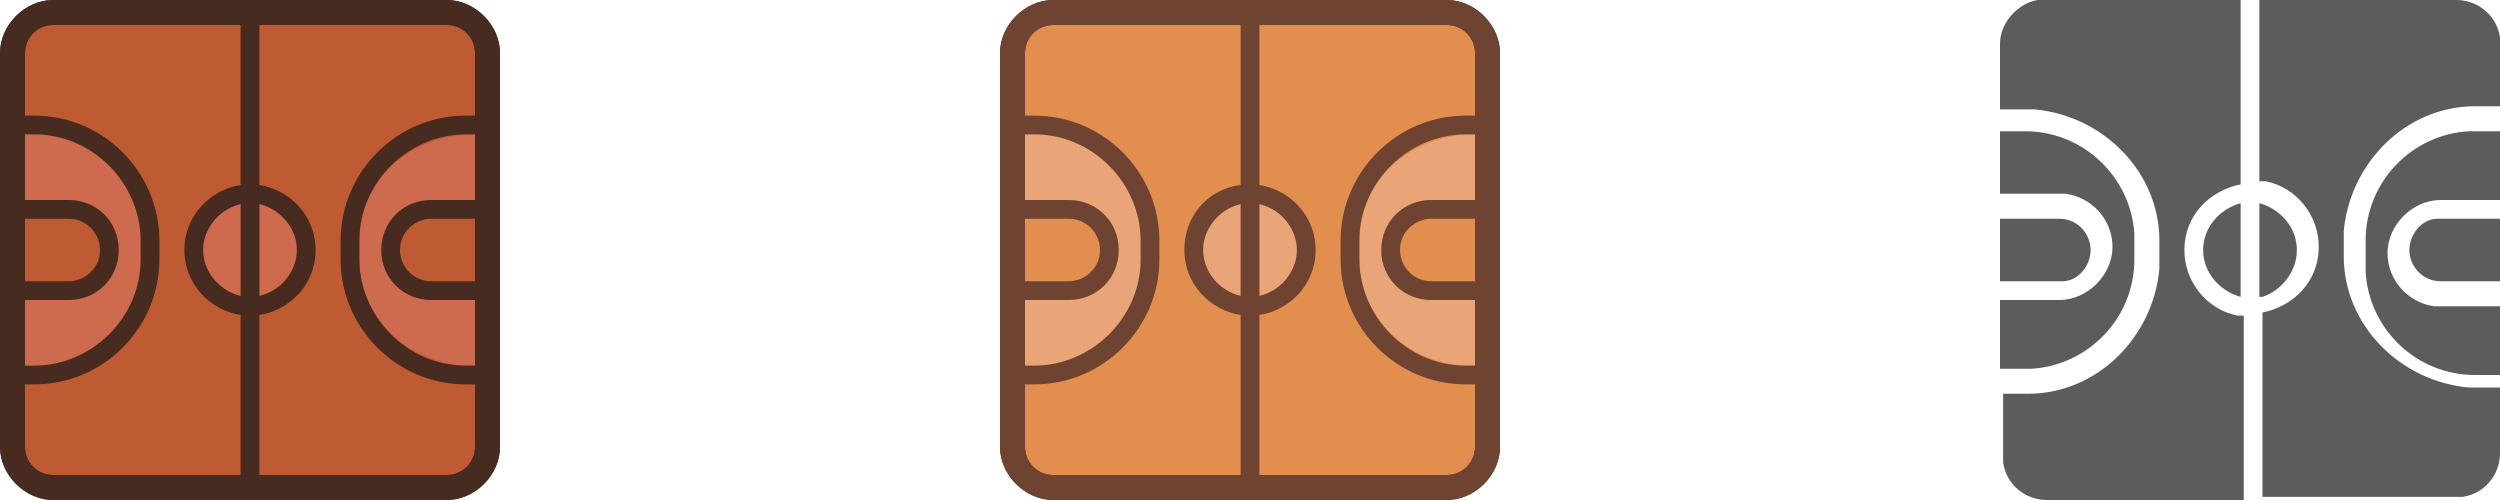 <svg xmlns="http://www.w3.org/2000/svg" xml:space="preserve" id="Layer_1" width="80" height="16" x="0" y="0" style="enable-background:new 0 0 80 16" version="1.1"><style>.st1,.st2,.st3,.st5,.st6{fill-rule:evenodd;clip-rule:evenodd;fill:#513629}.st2,.st3,.st5,.st6{fill:#ce6a4d}.st3,.st5,.st6{fill:#472b20}.st5,.st6{fill:#e9a578}.st6{fill:#6e4331}</style><g id="Icons"><g id="match_tracker_basketball_normal"><path id="Fill-1" d="M14.3 15.6H1.7C1 15.6.4 15 .4 14.3V1.7C.4 1 1 .4 1.7.4h12.6c.7 0 1.3.6 1.3 1.3v12.6c0 .7-.6 1.3-1.3 1.3" style="fill-rule:evenodd;clip-rule:evenodd;fill:#bf5b32"/><path id="Fill-3" d="M1.7.8c-.5 0-.9.4-.9.9v12.6c0 .5.4.9.9.9h12.6c.5 0 .9-.4.9-.9V1.7c0-.5-.4-.9-.9-.9H1.7zM14.3 16H1.7C.8 16 0 15.2 0 14.3V1.7C0 .8.8 0 1.7 0h12.6c.9 0 1.7.8 1.7 1.7v12.6c0 .9-.8 1.7-1.7 1.7z" class="st1"/><path id="Fill-6" d="m4.6 9.5.2-1.8C4.8 6 3.2 4 1.4 4H.8L.6 6.7h1.2c1 0 1.8.4 1.8 1.3 0 1-.8 1.2-1.8 1.2H.7L.4 12h.7c1.7 0 3.5-.8 3.5-2.5" class="st2"/><path id="Fill-8" d="M9.8 8c0-.7-.9-1.5-1.5-1.7v3.6c.6-.2 1.5-1.2 1.5-1.9" class="st2"/><path id="Fill-10" d="M6.4 7.9c0 1.2 1 1.6 1.6 1.9V6.2c-.7.3-1.6 1-1.6 1.7" class="st2"/><path id="Fill-12" d="M11.5 7.7v.6c0 1.9 1.6 3.4 3.6 3.4h.2V9.1l-1.5.2c-1.1 0-1.3 0-1.3-1s.5-1.6 1.6-1.6h1.3V4.3h-.2c-2.1 0-3.7 1.5-3.7 3.4" class="st2"/><path id="Fill-14" d="M8 15.9c-.2 0-.3-.1-.3-.3V.4c0-.2.1-.3.3-.3.2 0 .3.1.3.3v15.2c0 .2-.1.3-.3.3" class="st3"/><path id="Fill-16" d="M8 6.5c-.8 0-1.5.7-1.5 1.5S7.2 9.5 8 9.5 9.5 8.8 9.5 8 8.8 6.5 8 6.5m0 3.6c-1.1 0-2.1-.9-2.1-2.1s1-2.1 2.1-2.1 2.1.9 2.1 2.1-1 2.1-2.1 2.1" class="st3"/><path id="Fill-18" d="M2.2 9.6H.4c-.2 0-.3-.1-.3-.3 0-.2.1-.3.3-.3h1.8c.5 0 1-.4 1-1 0-.5-.4-1-1-1H.4c-.2 0-.3-.1-.3-.3 0-.2.1-.3.3-.3h1.8c.9 0 1.6.7 1.6 1.6 0 .9-.7 1.6-1.6 1.6" class="st3"/><path id="Fill-20" d="M15.6 12.3h-.7c-2.2 0-4-1.8-4-4v-.6c0-2.2 1.8-4 4-4h.7c.2 0 .3.1.3.3 0 .2-.1.3-.3.3h-.7c-1.8 0-3.4 1.5-3.4 3.4v.6c0 1.8 1.5 3.4 3.4 3.4h.7c.2 0 .3.1.3.3 0 .1-.1.3-.3.3" class="st3"/><path id="Fill-22" d="M15.6 9.6h-1.8c-.9 0-1.6-.7-1.6-1.6 0-.9.7-1.6 1.6-1.6h1.8c.2 0 .3.1.3.3 0 .2-.1.3-.3.3h-1.8c-.5 0-1 .4-1 1 0 .5.4 1 1 1h1.8c.2 0 .3.1.3.3s-.1.3-.3.3" class="st3"/><path id="Fill-24" d="M1.1 12.3H.4c-.2 0-.3-.1-.3-.3 0-.2.1-.3.3-.3h.7c1.8 0 3.4-1.5 3.4-3.4v-.6c0-1.8-1.5-3.4-3.4-3.4H.4C.2 4.3.1 4.2.1 4c0-.2.1-.3.3-.3h.7c2.2 0 4 1.8 4 4v.6c0 2.2-1.8 4-4 4" class="st3"/><path id="Fill-26" d="M1.7.8c-.5 0-.9.4-.9.9v12.6c0 .5.4.9.9.9h12.6c.5 0 .9-.4.9-.9V1.7c0-.5-.4-.9-.9-.9H1.7zM14.3 16H1.7C.8 16 0 15.2 0 14.3V1.7C0 .8.8 0 1.7 0h12.6c.9 0 1.7.8 1.7 1.7v12.6c0 .9-.8 1.7-1.7 1.7z" class="st3"/></g></g><g id="Icons_1_"><g id="match_tracker_basketball_active"><path id="Fill-1_1_" d="M46.3 15.6H33.7c-.7 0-1.3-.6-1.3-1.3V1.7c0-.7.6-1.3 1.3-1.3h12.6c.7 0 1.3.6 1.3 1.3v12.6c0 .7-.6 1.3-1.3 1.3" style="fill-rule:evenodd;clip-rule:evenodd;fill:#e28e4e"/><path id="Fill-3_1_" d="M33.7.8c-.5 0-.9.4-.9.9v12.6c0 .5.4.9.9.9h12.6c.5 0 .9-.4.9-.9V1.7c0-.5-.4-.9-.9-.9H33.7zM46.3 16H33.7c-.9 0-1.7-.8-1.7-1.7V1.7c0-.9.8-1.7 1.7-1.7h12.6c.9 0 1.7.8 1.7 1.7v12.6c0 .9-.8 1.7-1.7 1.7z" class="st1"/><path id="Fill-6_1_" d="m36.6 9.5.2-1.8C36.8 6 35.2 4 33.4 4h-.6l-.2 2.7h1.2c1 0 1.8.4 1.8 1.3 0 1-.8 1.2-1.8 1.2h-1.1l-.3 2.8h.7c1.7 0 3.5-.8 3.5-2.5" class="st5"/><path id="Fill-8_1_" d="M41.8 8c0-.7-.9-1.5-1.5-1.7v3.6c.6-.2 1.5-1.2 1.5-1.9" class="st5"/><path id="Fill-10_1_" d="M38.4 7.9c0 1.2 1 1.6 1.6 1.9V6.2c-.7.3-1.6 1-1.6 1.7" class="st5"/><path id="Fill-12_1_" d="M43.5 7.7v.6c0 1.9 1.6 3.4 3.6 3.4h.2V9.1l-1.5.2c-1.1 0-1.3 0-1.3-1s.5-1.6 1.6-1.6h1.3V4.3h-.2c-2.1 0-3.7 1.5-3.7 3.4" class="st5"/><path id="Fill-14_1_" d="M40 15.9c-.2 0-.3-.1-.3-.3V.4c0-.2.1-.3.3-.3s.3.1.3.3v15.2c0 .2-.1.3-.3.3" class="st6"/><path id="Fill-16_1_" d="M40 6.5c-.8 0-1.5.7-1.5 1.5s.7 1.5 1.5 1.5 1.5-.7 1.5-1.5-.7-1.5-1.5-1.5m0 3.6c-1.1 0-2.1-.9-2.1-2.1s.9-2.1 2.1-2.1c1.1 0 2.1.9 2.1 2.1s-1 2.1-2.1 2.1" class="st6"/><path id="Fill-18_1_" d="M34.2 9.6h-1.8c-.2 0-.3-.1-.3-.3 0-.2.1-.3.3-.3h1.8c.5 0 1-.4 1-1 0-.5-.4-1-1-1h-1.8c-.2 0-.3-.1-.3-.3 0-.2.1-.3.3-.3h1.8c.9 0 1.6.7 1.6 1.6 0 .9-.7 1.6-1.6 1.6" class="st6"/><path id="Fill-20_1_" d="M47.6 12.3h-.7c-2.2 0-4-1.8-4-4v-.6c0-2.2 1.8-4 4-4h.7c.2 0 .3.1.3.3 0 .2-.1.3-.3.3h-.7c-1.8 0-3.4 1.5-3.4 3.4v.6c0 1.8 1.5 3.4 3.4 3.4h.7c.2 0 .3.1.3.3 0 .1-.1.3-.3.3" class="st6"/><path id="Fill-22_1_" d="M47.6 9.6h-1.8c-.9 0-1.6-.7-1.6-1.6 0-.9.7-1.6 1.6-1.6h1.8c.2 0 .3.1.3.3 0 .2-.1.3-.3.3h-1.8c-.5 0-1 .4-1 1 0 .5.4 1 1 1h1.8c.2 0 .3.1.3.3s-.1.3-.3.3" class="st6"/><path id="Fill-24_1_" d="M33.1 12.3h-.7c-.2 0-.3-.1-.3-.3 0-.2.1-.3.3-.3h.7c1.8 0 3.4-1.5 3.4-3.4v-.6c0-1.8-1.5-3.4-3.4-3.4h-.7c-.2 0-.3-.1-.3-.3 0-.2.1-.3.3-.3h.7c2.2 0 4 1.8 4 4v.6c0 2.2-1.8 4-4 4" class="st6"/><path id="Fill-26_1_" d="M33.7.8c-.5 0-.9.4-.9.9v12.6c0 .5.4.9.9.9h12.6c.5 0 .9-.4.9-.9V1.7c0-.5-.4-.9-.9-.9H33.7zM46.3 16H33.7c-.9 0-1.7-.8-1.7-1.7V1.7c0-.9.8-1.7 1.7-1.7h12.6c.9 0 1.7.8 1.7 1.7v12.6c0 .9-.8 1.7-1.7 1.7z" class="st6"/></g></g><path d="M78.6 0c.7 0 1.3.5 1.4 1.2v2.2h-.8c-2.2 0-4 1.8-4.2 4v.8c0 2.2 1.8 4 4 4.2h1v2.1c0 .7-.5 1.3-1.2 1.4H72.4V10c1-.2 1.8-1 1.8-2.1 0-1-.7-1.9-1.7-2.1h-.2V0h6.3zm-6.9 0v5.9c-1 .2-1.8 1-1.8 2.1 0 1 .7 1.9 1.7 2.1h.2V16h-6.3c-.7 0-1.3-.5-1.4-1.2v-2.2h.8c2.2 0 4-1.8 4.2-4V7.7c0-2.2-1.8-4-4-4.2H64V1.4c0-.7.6-1.3 1.2-1.4h6.5zM80 4.2v2.2h-1.9c-.9 0-1.7.8-1.7 1.7 0 .9.7 1.6 1.5 1.7H80V12h-.8c-1.9 0-3.4-1.5-3.5-3.3v-1c0-1.9 1.5-3.4 3.3-3.5h1zm-15.2 0c1.9 0 3.4 1.5 3.5 3.3v.8c0 1.9-1.5 3.4-3.3 3.5h-1V9.6h1.9c.9 0 1.7-.8 1.7-1.7 0-.9-.7-1.6-1.5-1.7H64v-2h.8zm7.5 2.3c.7.2 1.2.8 1.2 1.5s-.5 1.3-1.1 1.5h-.1v-3zm-.6 0v3c-.7-.2-1.2-.8-1.2-1.5s.5-1.3 1.2-1.5zM80 7v2h-1.9c-.6 0-1-.5-1-1s.4-1 .9-1h2zM65.9 7c.6 0 1 .5 1 1s-.4 1-.9 1h-2V7h1.9z" style="fill-rule:evenodd;clip-rule:evenodd;fill-opacity:.64"/></svg>